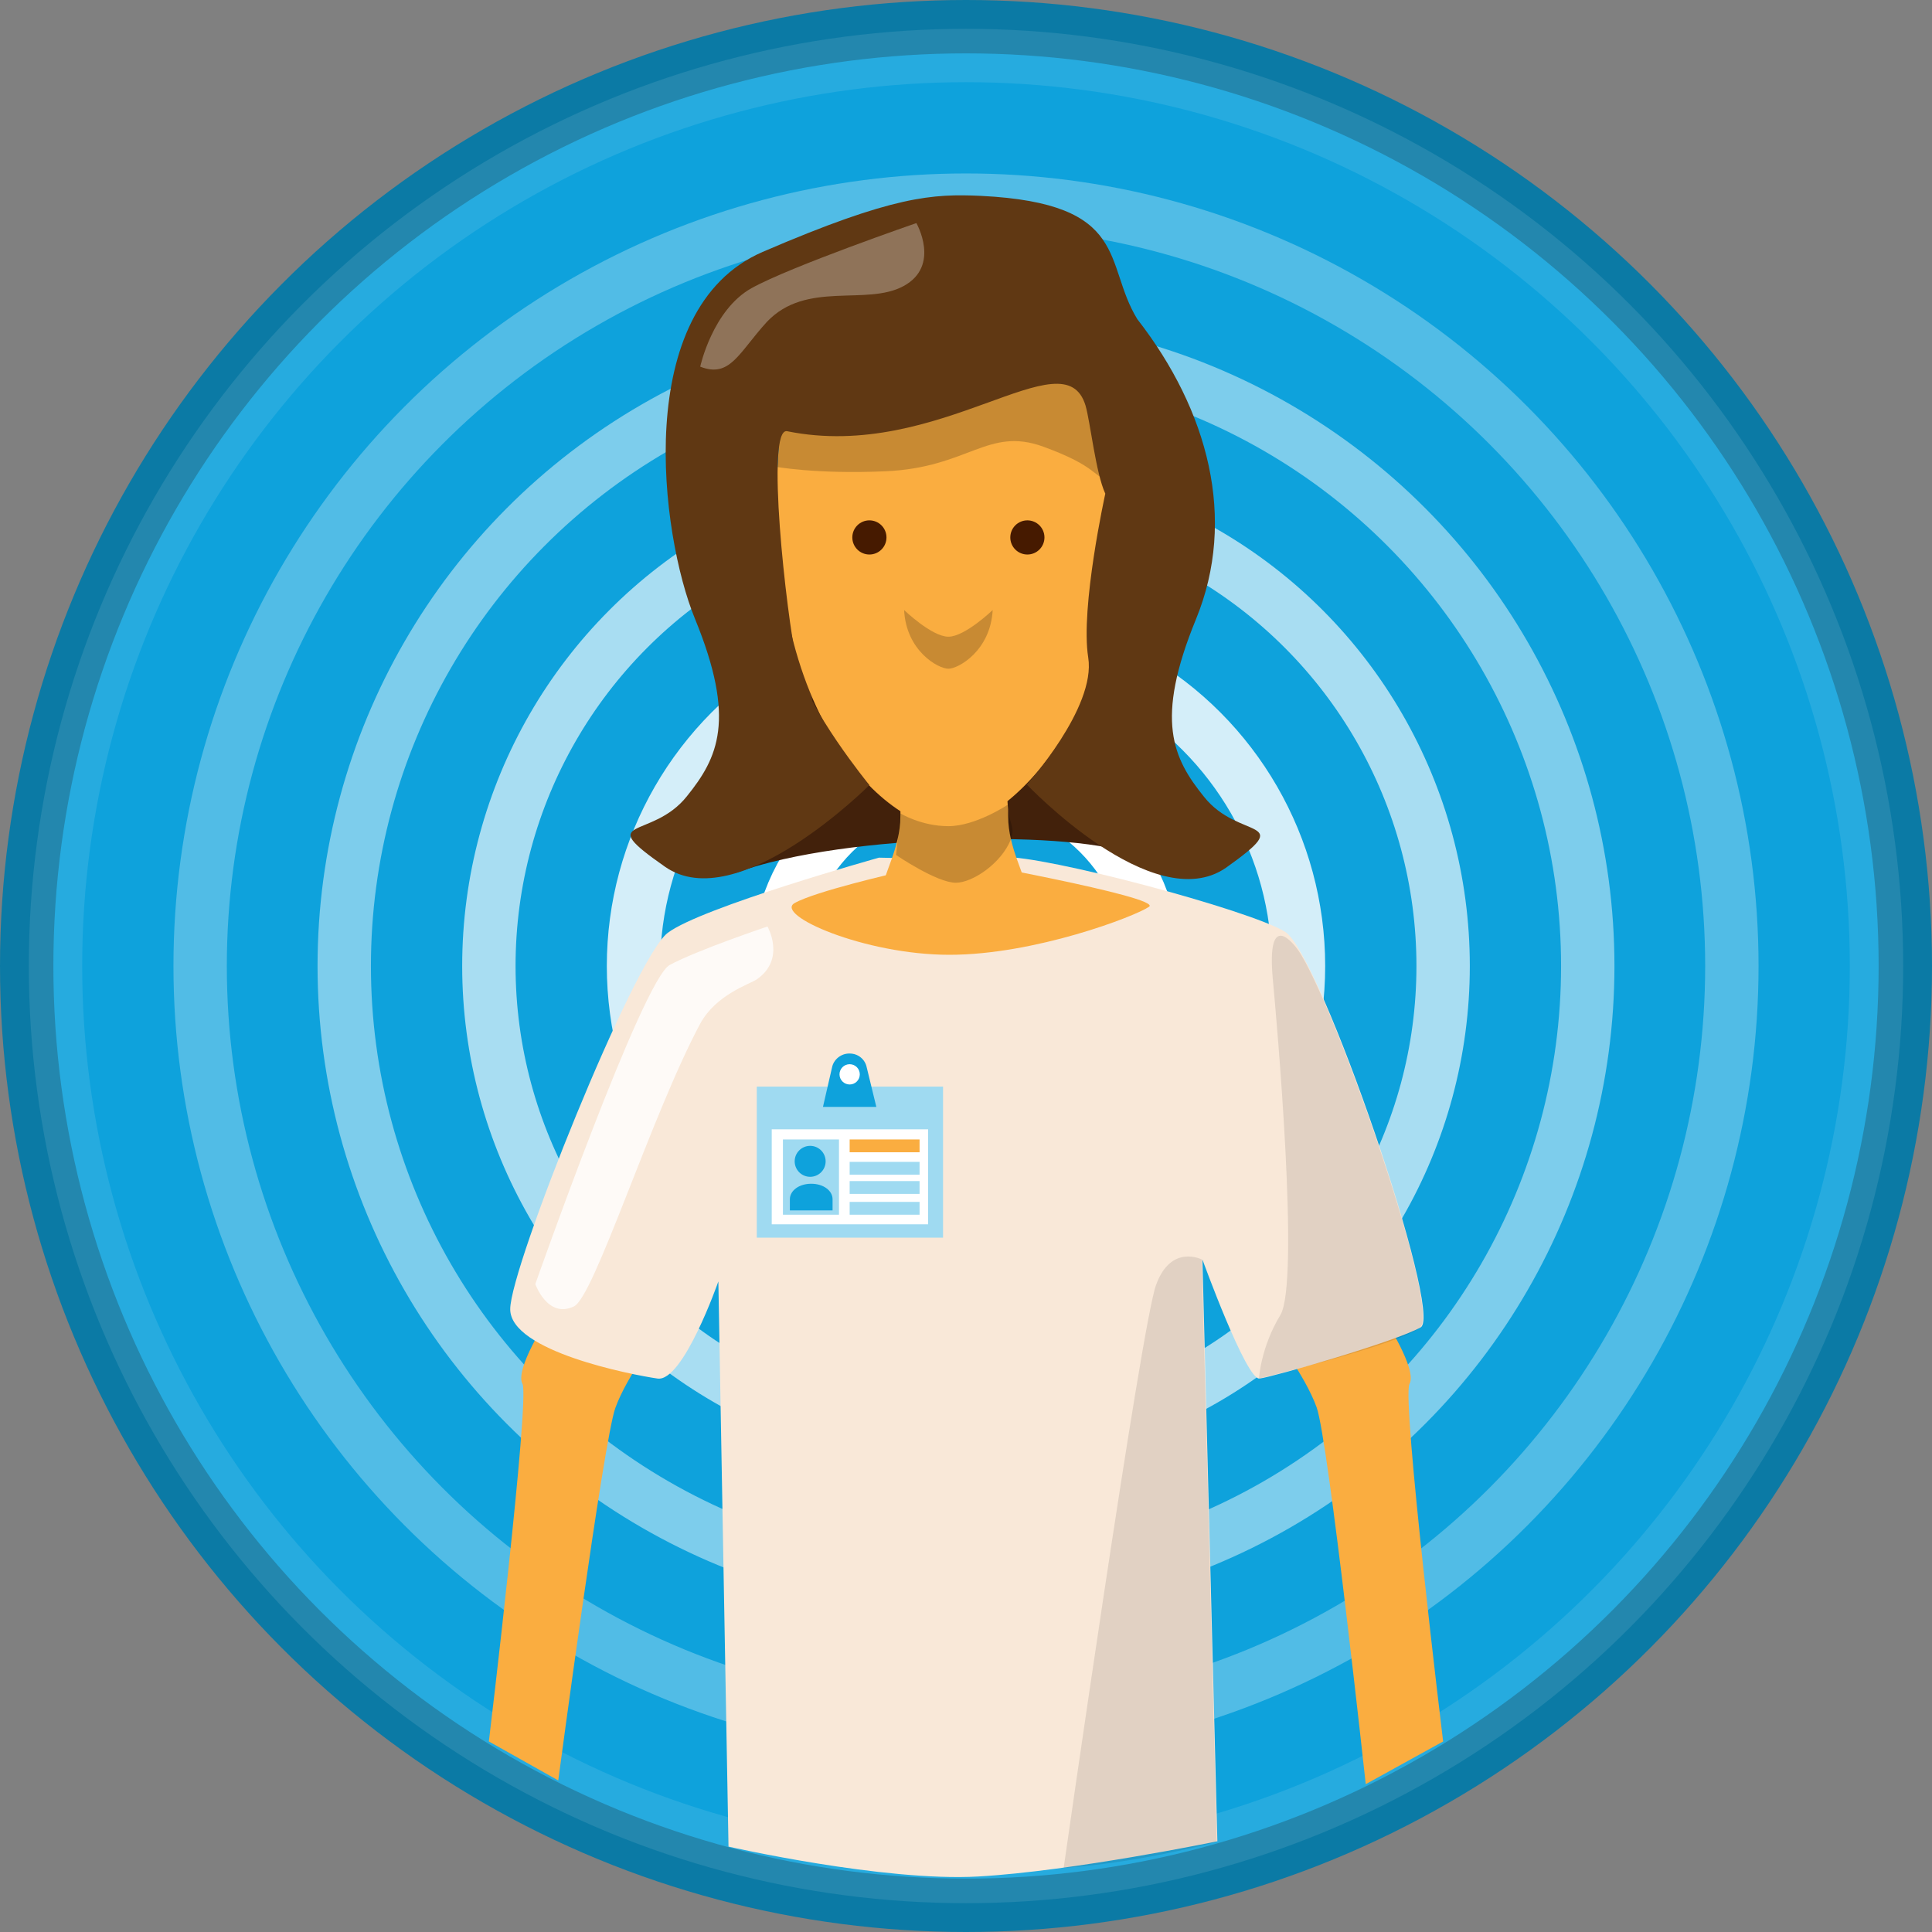 <svg id="Layer_1" xmlns="http://www.w3.org/2000/svg" viewBox="-382 531.2 362 362"><rect x="-382" y="531.2" width="362" height="362" fill="#808080" stroke="none"/><style>.st0,.st1,.st2,.st3,.st4{fill:#0ea2dc;stroke:#0b7aa5;stroke-width:10;stroke-miterlimit:10}.st1,.st2,.st3,.st4{opacity:.1;fill:none;stroke:#fff}.st2,.st3,.st4{opacity:.28}.st3,.st4{opacity:.46}.st4{opacity:.64}.st5{opacity:.82}.st5,.st6{fill:none;stroke:#fff;stroke-width:10;stroke-miterlimit:10}.st7{fill:#42210b}.st8{fill:#603813}.st9{fill:#faad40}.st10{fill:#f9e8d8}.st11{fill:#461a00}.st12{fill:#fbb03b}.st13{opacity:.2}.st14{opacity:.3;fill:#fff}.st15{fill:#9fdaf1}.st16{fill:#fff}.st17{fill:#0ea2dc}.st18{opacity:.8;fill:#fff}.st19{opacity:.1}</style><circle class="st0" cx="-201" cy="712.2" r="176"/><circle class="st1" cx="-201" cy="712.2" r="170.6"/><circle class="st2" cx="-201" cy="712.2" r="143.5"/><circle class="st3" cx="-201" cy="712.2" r="116.5"/><circle class="st4" cx="-201" cy="712.2" r="89.4"/><circle class="st5" cx="-201" cy="712.2" r="62.3"/><circle class="st6" cx="-201" cy="712.2" r="35.2"/><g><path class="st7" d="M-244 694.7c20.5-7.5 64.8-8 74.9-3.1 5.7 2.7 0-31.7 0-31.7l-43.5-26.5-24.4 8.8s-14.4 55.2-7 52.5z"/><path class="st8" d="M-240.8 637.8s2.8 20.3 1.3 25.3c-1.5 5-7.4 7.5-7.4 7.5s1.6 3.2 5 3.1c3.4-.1 12.5-4.7 12.5-4.7l-2.3-34.7-9.2-1.1.1 4.6z"/><path class="st9" d="M-279.4 778.3s-6.2 9.5-4.7 12.2c1.4 2.8-6.3 67-6.3 67l13 7.3s8.5-63.8 10.7-69.8c2.2-6.1 8.3-13.9 8.3-13.9l-21-2.8zM-122.6 778.3s6.2 9.5 4.7 12.2 6.3 67 6.3 67l-14.5 8s-7-64.5-9.2-70.6c-2.2-6.1-8.3-13.9-8.3-13.9l21-2.7z"/><path class="st10" d="M-217.3 691.9s-33.3 9.3-39.6 14.1-29.5 62.6-29.5 70.5c0 7.9 22.8 12.3 27.6 13 4.8.7 11.4-18.2 11.4-18.2l1.9 105.9s29.1 6.6 46.8 5.6 44.8-6.6 44.8-6.6l-2.8-109s8.2 22.6 10.7 22.3c2.5-.3 25.7-7 30.2-9.6 4.3-2.5-18.8-70-25.4-74.1-6.6-4.1-45.3-14.4-52.9-14-7.6.5-23.2.1-23.2.1z"/><path class="st9" d="M-193.1 684.2c0-15.2-10.1-12.5-10.1-12.5s-10.1-2.6-10.1 12.5c0 11.8-13.3 20.6 10.1 20.6s10.1-8.8 10.1-20.6z"/><path class="st9" d="M-214.3 694.8s-14.9 3.4-18.8 5.6c-3.9 2.2 13 9.7 29 9.7s34.8-7.2 37.4-9c2.6-1.8-37.4-9-37.4-9l-10.2 2.7zM-204.3 686.4c-11.3 0-37.5-21.7-31.2-77.7 1.7-15.1 31.2-14.4 31.2-14.4s28.9-.6 31.2 14.4c7.9 52-19.9 77.7-31.2 77.7z"/><circle class="st11" cx="-189.5" cy="631.9" r="3.2"/><path class="st12" d="M-161.7 625.4c0 9.3.6 16.8-6.1 16.8s-2.7-7.5-2.7-16.8 1.2-10.1 2.7-10.1 6.1.9 6.1 10.1z"/><circle class="st11" cx="-219.1" cy="631.9" r="3.2"/><path class="st13" d="M-212.6 645.5c.4 7.7 6.4 11 8.3 11s7.9-3.4 8.3-11c0 0-5.2 5-8.3 5-3.1 0-8.3-5-8.3-5zM-213.3 683.6l-.8 7.8s7.6 5.2 11.2 5.2c3.1 0 8.5-3.6 10.3-8.1 1-2.4-.7-3.8-.6-6.5 0 0-6 4-11.1 4s-9-2.4-9-2.4z"/><path class="st12" d="M-246.9 625.4c0 9.3-.6 16.8 6.1 16.8 6.7 0 2.7-7.5 2.7-16.8s-1.2-10.1-2.7-10.1c-1.5 0-6.1.9-6.1 10.1z"/><path class="st13" d="M-237 618.6s7.8 1.5 21 .9c15.5-.7 19.1-8.4 29.5-4.6 10.4 3.8 9.1 5.6 13 6.8 3.9 1.2 0 0 0 0v-30.3l-64 14.7.5 12.5z"/><path class="st8" d="M-156.4 680.5c-5.8-7.2-9.3-14.3-1.5-33.3 7.7-18.8 2.3-39.1-11-56.2-6.4-10.4-1.1-21.7-29.3-23.1-9-.4-16.3-.1-40.9 10.5-24.7 10.7-19.1 53.1-12.7 68.7 7.8 19 4.3 26.1-1.5 33.3-6.6 8.3-17.7 3.7-4.1 13.2s38.3-15.3 38.3-15.3-11.7-14.3-13.6-22.9c-2-9.3-5.9-44.3-1.8-43.4 28.6 5.8 51.9-18.1 55.9-4.8.9 3.1 1.9 12.6 3.7 16.5 0 0-4.7 21.3-3.2 30.7 1.5 9.4-11.5 23.8-11.5 23.8s23.7 25 37.3 15.6c13.5-9.6 2.5-5-4.1-13.3z"/><path class="st14" d="M-250.8 599.9s2.3-10.6 9.6-14.7c7.4-4.1 30.9-12.2 30.9-12.2s4.6 8-2.4 11.8-18.2-1.1-25.6 6.7c-5.3 5.8-6.9 10.6-12.5 8.4z"/><g><path class="st15" d="M-240.2 734.8h34.9v28.3h-34.9z"/><path class="st16" d="M-237.4 742.8h29.3v17.8h-29.3z"/><path class="st9" d="M-222.8 744.7h13.1v2.4h-13.1z"/><path class="st15" d="M-222.8 748.9h13.1v2.4h-13.1zM-222.8 752.5h13.1v2.4h-13.1zM-222.8 756.4h13.1v2.4h-13.1zM-235.3 744.7h10.5v14.1h-10.5z"/><circle class="st17" cx="-230.2" cy="748.8" r="2.9"/><path class="st17" d="M-234 758h8v-2.1c0-1.6-1.7-2.9-4-2.9s-4 1.3-4 2.9v2.1zM-217.8 738.6h-10l1.7-7.4c.3-1.5 1.7-2.6 3.2-2.6h.1c1.6 0 2.9 1.1 3.2 2.6l1.8 7.4z"/><circle class="st16" cx="-222.8" cy="732.5" r="1.9"/></g><path class="st18" d="M-281.7 771.8s20.1-57.1 25.2-59.8c5.2-2.8 18.3-7.2 18.3-7.2s3.5 6.1-2 9.9c-1.3.9-7.6 2.8-10.6 8.3-9.2 17.2-19.9 51.4-23.7 53-4.9 2.3-7.2-4.2-7.2-4.2z"/><path class="st19" d="M-146.1 789.5s26.7-6.5 30.2-9.6c3.8-3.3-14.9-57.5-22.3-69.8-1.1-1.9-6.6-9.1-5.3 4.7.7 7.5 5.1 56.7 1.4 62.8s-4 11.9-4 11.9zM-154 876.3l-2.8-109.1s-5.8-3-8.6 4.8c-2.8 7.7-17.3 109.2-17.3 109.2 14.4-1 28.7-4.9 28.7-4.9z"/></g></svg>